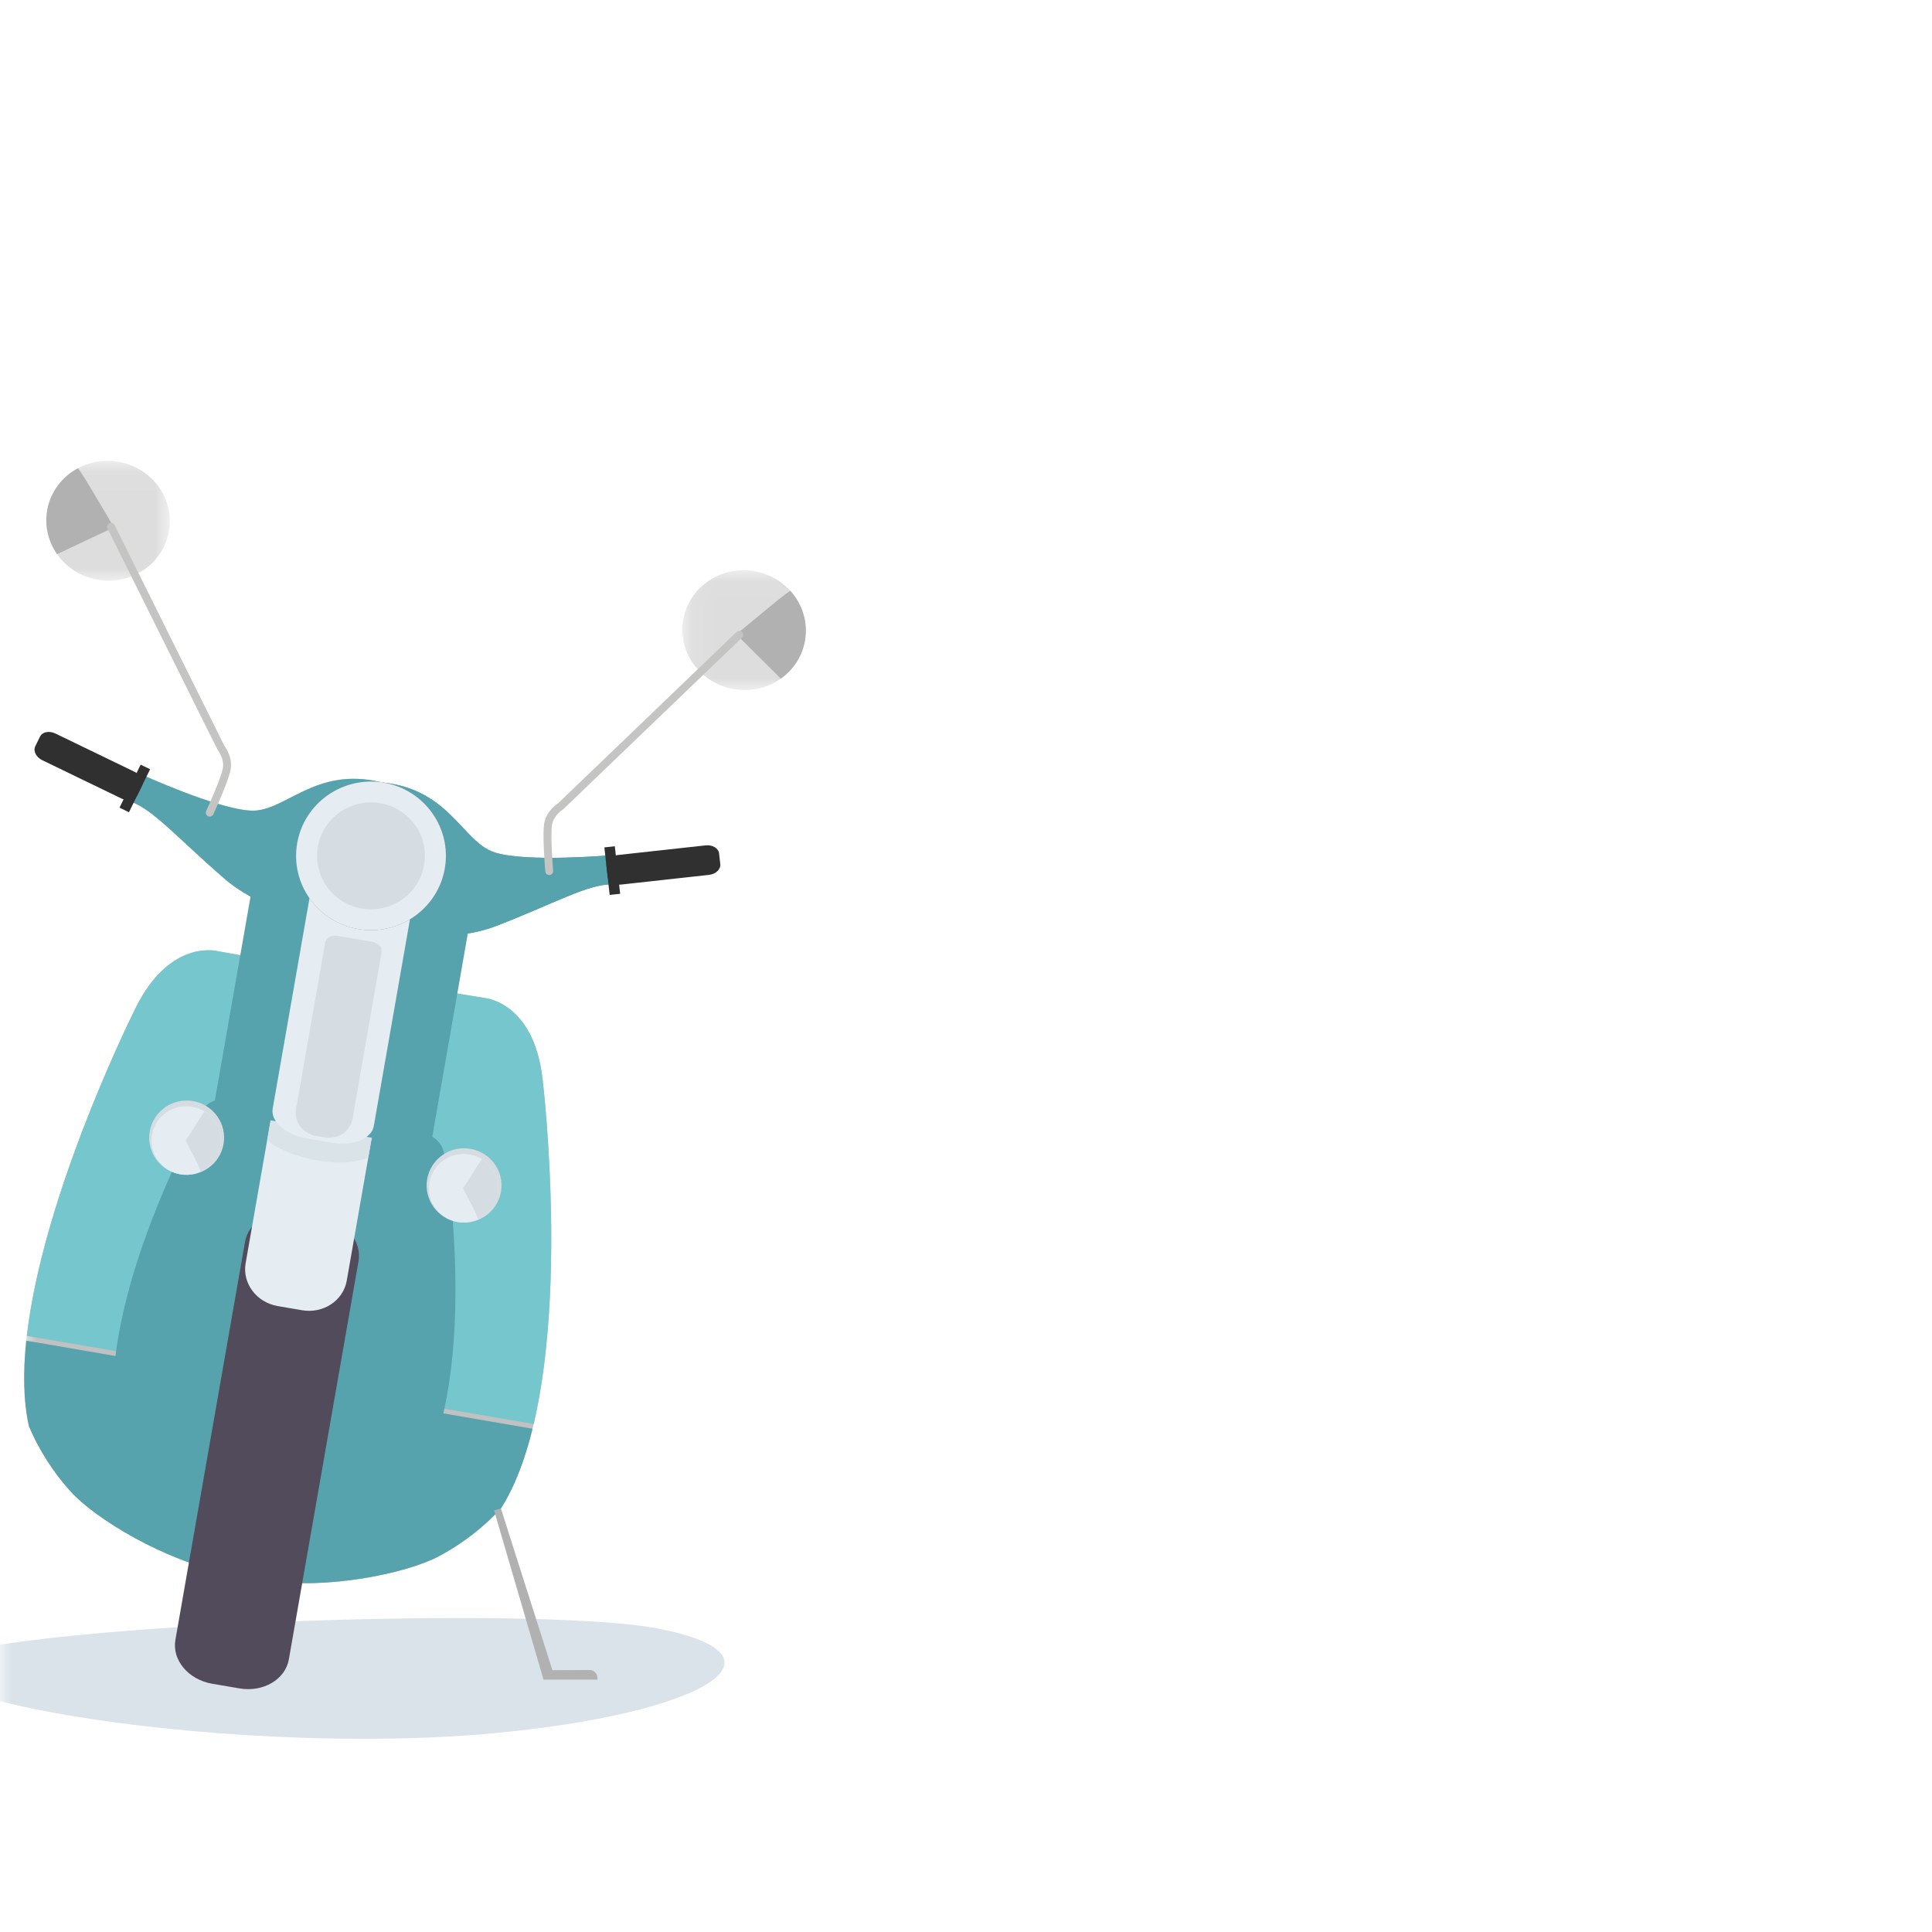 <?xml version="1.0" encoding="UTF-8"?>
<svg width="80px" height="80px" viewBox="0 0 80 80" version="1.1" xmlns="http://www.w3.org/2000/svg" xmlns:xlink="http://www.w3.org/1999/xlink">
    <title>Group 13 Copy 4</title>
    <defs>
        <rect id="path-1" x="0" y="0" width="80" height="80"></rect>
        <polygon id="path-3" points="0 0.066 12.318 0.066 12.318 25.833 0 25.833"></polygon>
        <polygon id="path-5" points="0.081 0.04 5.196 0.04 5.196 5.002 0.081 5.002"></polygon>
        <polygon id="path-7" points="0.001 0.056 5.116 0.056 5.116 5.017 0.001 5.017"></polygon>
    </defs>
    <g id="Desktop" stroke="none" stroke-width="1" fill="none" fill-rule="evenodd">
        <g id="Group-13-Copy-4">
            <mask id="mask-2" fill="white">
                <use xlink:href="#path-1"></use>
            </mask>
            <g id="Mask"></g>
            <g id="Group-8" mask="url(#mask-2)">
                <g transform="translate(-3, 19)">
                    <path d="M30.332,48.451 C36,49.592 32.149,51.961 23.381,52.775 C14.613,53.588 2.176,52.069 0.114,50.277 C-1.949,48.485 24.665,47.31 30.332,48.451 Z" id="Background-Shape-Copy-4" fill="#D9E3E9"></path>
                    <g id="Group-90" stroke-width="1" fill="none" transform="translate(4, 0)">
                        <g id="Group-3" transform="translate(0, 20.278)">
                            <mask id="mask-4" fill="white">
                                <use xlink:href="#path-3"></use>
                            </mask>
                            <g id="Clip-2"></g>
                            <path d="M1.919,22.476 C2.956,23.626 5.842,25.354 8.305,25.833 L12.318,0.882 L8.006,0.103 C8.006,0.103 6.051,-0.42 4.622,2.446 C3.975,3.744 -1.05,14.211 0.198,19.784 C0.616,20.759 1.191,21.668 1.919,22.476" id="Fill-1" fill="#C1C1C1" mask="url(#mask-4)"></path>
                        </g>
                        <path d="M9.618,37.952 L12.318,21.16 L8.006,20.382 C8.006,20.382 6.051,19.858 4.622,22.724 C4.102,23.767 0.757,30.729 0.109,36.316 L9.618,37.952 Z" id="Fill-4" fill="#76C6CD"></path>
                        <path d="M8.384,27.576 C8.384,27.576 7.422,26.659 6.591,28.485 C5.76,30.311 1.179,39.697 5.519,43.738 C5.649,43.858 8.047,45.727 8.206,45.802 L10.377,28.145 L8.384,27.576 Z" id="Fill-6" fill="#56A2AD"></path>
                        <path d="M0.087,36.514 C-0.049,37.807 -0.035,39.02 0.198,40.062 C0.616,41.038 1.191,41.946 1.919,42.754 C2.956,43.904 5.842,45.632 8.305,46.111 L9.586,38.148 L0.087,36.514 Z" id="Fill-8" fill="#56A2AD"></path>
                        <path d="M17.207,45.424 C15.84,46.161 12.535,46.824 10.054,46.452 L14.75,21.619 L19.075,22.326 C19.075,22.326 21.094,22.487 21.465,25.662 C21.634,27.1 22.81,38.635 19.742,43.465 C19.017,44.244 18.167,44.907 17.207,45.424" id="Fill-10" fill="#C1C1C1"></path>
                        <path d="M11.59,38.331 L14.75,21.619 L19.075,22.326 C19.075,22.326 21.094,22.487 21.465,25.662 C21.601,26.818 22.386,34.491 21.098,39.967 L11.59,38.331 Z" id="Fill-12" fill="#76C6CD"></path>
                        <path d="M16.276,28.974 C16.276,28.974 17.493,28.432 17.655,30.429 C17.817,32.426 18.942,42.794 13.484,45.148 C13.32,45.219 10.428,46.177 10.252,46.194 L14.205,28.844 L16.276,28.974 Z" id="Fill-14" fill="#56A2AD"></path>
                        <path d="M21.052,40.161 C20.741,41.424 20.315,42.561 19.742,43.464 C19.017,44.244 18.167,44.907 17.207,45.424 C15.84,46.161 12.535,46.824 10.054,46.452 L11.553,38.527 L21.052,40.161 Z" id="Fill-16" fill="#56A2AD"></path>
                        <path d="M8.586,26.524 C8.586,26.524 7.434,26.31 7.208,27.368 C6.982,28.426 6.881,39.751 6.881,39.751 C6.881,39.751 6.848,41.722 7.9,41.769 L10.509,26.855 L8.586,26.524 Z" id="Fill-18" fill="#56A2AD"></path>
                        <path d="M16.374,27.864 C16.374,27.864 17.532,28.047 17.386,29.119 C17.239,30.19 13.487,40.888 13.487,40.888 C13.487,40.888 12.849,42.754 11.842,42.447 L14.451,27.533 L16.374,27.864 Z" id="Fill-20" fill="#56A2AD"></path>
                        <polygon id="Fill-22" fill="#A8A7A1" points="8.542 43.141 7.686 42.994 8.477 38.471 9.333 38.619"></polygon>
                        <polygon id="Fill-24" fill="#A8A7A1" points="11.628 43.672 10.772 43.525 11.563 39.002 12.419 39.15"></polygon>
                        <path d="M10.961,49.711 C10.815,50.544 9.898,51.083 8.913,50.913 L7.782,50.719 C6.797,50.549 6.117,49.736 6.263,48.903 L9.147,32.415 C9.293,31.582 10.21,31.043 11.195,31.213 L12.326,31.407 C13.311,31.577 13.991,32.39 13.845,33.223 L10.961,49.711 Z" id="Fill-26" fill="#514B5B"></path>
                        <path d="M15.529,26.77 C15.443,27.26 15.206,27.759 13.464,27.459 L11.464,27.115 C9.722,26.816 9.773,26.218 9.859,25.728 L10.161,15.992 C10.247,15.502 11.728,15.348 13.47,15.648 L15.47,15.992 C17.212,16.292 18.555,16.932 18.469,17.422 L15.529,26.77 Z" id="Fill-28" fill="#A7170D"></path>
                        <path d="M24.349,16.408 C24.349,16.408 20.808,16.724 19.481,16.297 C18.155,15.871 17.637,13.698 14.857,13.402 L13.797,19.463 C13.797,19.463 17.164,20.27 19.577,19.332 C21.99,18.395 23.317,17.619 24.332,17.619 L24.349,16.408 Z" id="Fill-30" fill="#56A2AD"></path>
                        <path d="M24.349,16.408 C24.349,16.408 20.808,16.724 19.481,16.297 C18.155,15.871 17.637,13.698 14.857,13.402 L13.797,19.463 C13.797,19.463 17.164,20.27 19.577,19.332 C21.99,18.395 23.317,17.619 24.332,17.619 L24.349,16.408 Z" id="Fill-32" fill="#56A2AD"></path>
                        <path d="M28.825,16.781 C28.849,16.996 28.64,17.196 28.357,17.227 L24.715,17.628 C24.432,17.659 24.184,17.51 24.16,17.294 L24.11,16.852 C24.086,16.636 24.296,16.437 24.578,16.405 L28.22,16.005 C28.503,15.974 28.751,16.123 28.776,16.339 L28.825,16.781 Z" id="Fill-34" fill="#313030"></path>
                        <polygon id="Fill-36" fill="#313030" points="24.679 18.01 24.245 18.057 24.025 16.089 24.458 16.041"></polygon>
                        <path d="M4.801,13.045 C4.801,13.045 8.029,14.526 9.423,14.567 C10.816,14.608 12.042,12.735 14.76,13.385 L13.7,19.447 C13.7,19.447 10.255,19.081 8.302,17.392 C6.348,15.704 5.362,14.53 4.406,14.191 L4.801,13.045 Z" id="Fill-38" fill="#C4C4C3"></path>
                        <path d="M4.801,13.045 C4.801,13.045 8.029,14.526 9.423,14.567 C10.816,14.608 12.042,12.735 14.76,13.385 L13.7,19.447 C13.7,19.447 10.255,19.081 8.302,17.392 C6.348,15.704 5.362,14.53 4.406,14.191 L4.801,13.045 Z" id="Fill-40" fill="#56A2AD"></path>
                        <path d="M0.461,11.901 C0.365,12.096 0.494,12.354 0.75,12.478 L4.043,14.071 C4.298,14.195 4.583,14.138 4.679,13.943 L4.876,13.543 C4.972,13.348 4.842,13.09 4.587,12.966 L1.294,11.373 C1.038,11.249 0.753,11.306 0.657,11.501 L0.461,11.901 Z" id="Fill-42" fill="#313030"></path>
                        <polygon id="Fill-44" fill="#313030" points="3.948 14.443 4.34 14.633 5.216 12.853 4.824 12.663"></polygon>
                        <path d="M13.358,34.03 C13.214,34.857 12.384,35.405 11.506,35.254 L10.498,35.081 C9.621,34.93 9.026,34.136 9.171,33.309 L12.034,16.944 C12.179,16.117 13.008,15.568 13.885,15.719 L14.894,15.893 C15.772,16.044 16.366,16.837 16.221,17.664 L13.358,34.03 Z" id="Fill-46" fill="#E5EDF3"></path>
                        <path d="M14.251,28.926 L16.221,17.664 C16.366,16.837 15.772,16.044 14.894,15.893 L13.885,15.719 C13.008,15.568 12.179,16.117 12.034,16.944 L10.065,28.198 C10.707,28.851 13.047,29.478 14.251,28.926" id="Fill-48" fill="#DAE3E8"></path>
                        <path d="M16.819,28.529 L18.646,18.081 C18.791,17.254 17.38,16.321 15.494,15.996 L13.329,15.624 C11.443,15.299 9.797,15.707 9.653,16.534 L7.825,26.981 L16.819,28.529 Z" id="Fill-50" fill="#56A2AD"></path>
                        <path d="M8.258,28.373 C8.111,29.21 7.308,29.771 6.464,29.626 C5.62,29.481 5.054,28.684 5.201,27.847 C5.347,27.01 6.15,26.449 6.995,26.594 C7.839,26.74 8.404,27.536 8.258,28.373" id="Fill-52" fill="#D5DDE2"></path>
                        <path d="M8.121,28.469 C7.985,29.242 7.244,29.76 6.464,29.626 C5.685,29.492 5.162,28.757 5.298,27.984 C5.433,27.21 6.175,26.693 6.954,26.827 C7.733,26.961 8.256,27.696 8.121,28.469" id="Fill-54" fill="#E5EDF3"></path>
                        <path d="M7.314,29.513 C7.724,29.323 8.037,28.945 8.121,28.469 C8.223,27.884 7.948,27.32 7.469,27.023 C7.225,27.356 6.933,27.892 6.683,28.222 C6.917,28.707 7.128,29.007 7.314,29.513" id="Fill-56" fill="#D5DDE2"></path>
                        <path d="M19.745,30.349 C19.598,31.186 18.795,31.747 17.951,31.602 C17.107,31.457 16.541,30.66 16.688,29.823 C16.834,28.986 17.637,28.425 18.481,28.571 C19.326,28.716 19.891,29.512 19.745,30.349" id="Fill-58" fill="#D5DDE2"></path>
                        <path d="M19.607,30.445 C19.472,31.218 18.73,31.736 17.951,31.602 C17.171,31.468 16.649,30.733 16.785,29.96 C16.92,29.187 17.661,28.669 18.441,28.803 C19.22,28.937 19.743,29.672 19.607,30.445" id="Fill-60" fill="#E5EDF3"></path>
                        <path d="M18.801,31.489 C19.211,31.299 19.524,30.921 19.607,30.445 C19.71,29.86 19.434,29.296 18.956,28.999 C18.712,29.333 18.42,29.868 18.17,30.198 C18.403,30.683 18.615,30.983 18.801,31.489" id="Fill-62" fill="#D5DDE2"></path>
                        <path d="M14.478,27.629 C14.385,28.159 13.598,28.467 12.72,28.316 L11.712,28.143 C10.834,27.992 10.198,27.439 10.291,26.908 L12.128,16.407 C12.221,15.876 13.008,15.568 13.886,15.719 L14.894,15.893 C15.772,16.044 16.408,16.597 16.315,17.127 L14.478,27.629 Z" id="Fill-64" fill="#E5EDF3"></path>
                        <path d="M17.418,16.965 C17.125,18.638 15.519,19.76 13.832,19.47 C12.144,19.179 11.013,17.587 11.306,15.913 C11.599,14.239 13.204,13.118 14.892,13.408 C16.58,13.698 17.711,15.291 17.418,16.965" id="Fill-66" fill="#878888"></path>
                        <path d="M17.418,16.965 C17.125,18.638 15.519,19.76 13.832,19.47 C12.144,19.179 11.013,17.587 11.306,15.913 C11.599,14.239 13.204,13.118 14.892,13.408 C16.58,13.698 17.711,15.291 17.418,16.965" id="Fill-68" fill="#E5EDF3"></path>
                        <path d="M16.562,16.817 C16.351,18.022 15.195,18.83 13.98,18.621 C12.765,18.412 11.951,17.265 12.162,16.06 C12.372,14.855 13.528,14.048 14.743,14.257 C15.959,14.466 16.773,15.612 16.562,16.817" id="Fill-70" fill="#D5DDE2"></path>
                        <g id="Group-74" transform="translate(27.173, 4.573)">
                            <mask id="mask-6" fill="white">
                                <use xlink:href="#path-5"></use>
                            </mask>
                            <g id="Clip-73"></g>
                            <path d="M5.16,2.955 C4.924,4.304 3.604,5.203 2.212,4.963 C0.819,4.724 -0.118,3.436 0.118,2.087 C0.354,0.739 1.674,-0.161 3.066,0.079 C4.458,0.318 5.396,1.606 5.16,2.955" id="Fill-72" fill="#DDDDDD" mask="url(#mask-6)"></path>
                        </g>
                        <path d="M31.33,9.101 C31.844,8.737 32.218,8.187 32.333,7.528 C32.468,6.758 32.22,6.009 31.723,5.462 C31.303,5.733 29.909,6.938 29.486,7.265 C29.841,7.622 31.026,8.792 31.33,9.101" id="Fill-75" fill="#B1B1B1"></path>
                        <path d="M21.714,17.231 C21.643,17.218 21.586,17.16 21.579,17.085 C21.574,17.023 21.451,15.576 21.535,15.093 C21.62,14.61 22.02,14.321 22.109,14.263 L29.498,7.17 C29.563,7.108 29.666,7.109 29.729,7.174 C29.792,7.238 29.79,7.341 29.725,7.403 L22.325,14.507 C22.316,14.515 22.307,14.522 22.297,14.528 C22.293,14.53 21.925,14.762 21.858,15.149 C21.78,15.59 21.904,17.043 21.905,17.057 C21.913,17.146 21.846,17.225 21.756,17.233 C21.742,17.234 21.727,17.233 21.714,17.231" id="Fill-77" fill="#C4C4C3"></path>
                        <g id="Group-81" transform="translate(0.917, 0.027)">
                            <mask id="mask-8" fill="white">
                                <use xlink:href="#path-7"></use>
                            </mask>
                            <g id="Clip-80"></g>
                            <path d="M0.037,2.103 C-0.199,3.451 0.739,4.739 2.131,4.979 C3.523,5.218 4.843,4.319 5.079,2.97 C5.315,1.621 4.378,0.334 2.985,0.094 C1.593,-0.145 0.273,0.754 0.037,2.103" id="Fill-79" fill="#DDDDDD" mask="url(#mask-8)"></path>
                        </g>
                        <path d="M1.364,3.946 C1.003,3.431 0.839,2.788 0.954,2.13 C1.088,1.36 1.577,0.737 2.23,0.388 C2.533,0.783 3.436,2.384 3.724,2.833 C3.269,3.051 1.755,3.756 1.364,3.946" id="Fill-82" fill="#B1B1B1"></path>
                        <path d="M7.657,14.812 C7.728,14.825 7.802,14.788 7.833,14.72 C7.859,14.664 8.466,13.342 8.551,12.86 C8.635,12.376 8.357,11.971 8.293,11.886 L3.745,2.74 C3.705,2.659 3.607,2.626 3.526,2.666 C3.445,2.705 3.412,2.803 3.451,2.883 L8.007,12.043 C8.012,12.054 8.019,12.064 8.026,12.073 C8.028,12.076 8.296,12.418 8.229,12.804 C8.152,13.246 7.542,14.572 7.536,14.585 C7.498,14.667 7.535,14.763 7.617,14.8 C7.63,14.806 7.643,14.81 7.657,14.812" id="Fill-84" fill="#C4C4C3"></path>
                        <path d="M13.636,27.103 L14.795,20.475 C14.897,20.026 14.279,19.975 14.279,19.975 L13.904,19.908 L13.904,19.91 L13.489,19.839 L13.489,19.837 L13.113,19.774 C13.113,19.774 12.514,19.616 12.457,20.073 L11.298,26.701 C11.298,26.701 10.965,27.678 11.988,28.016 L11.988,28.016 L11.99,28.016 C12.011,28.023 12.032,28.031 12.054,28.037 L12.056,28.028 L12.471,28.099 L12.469,28.108 C12.493,28.11 12.515,28.11 12.538,28.111 L12.539,28.111 L12.539,28.111 C13.617,28.134 13.636,27.103 13.636,27.103" id="Fill-86" fill="#D5DDE2"></path>
                        <path d="M19.742,43.464 L21.874,50.158 L23.41,50.152 C23.591,50.151 23.738,50.296 23.738,50.475 L23.738,50.548 L21.506,50.548 L19.459,43.544 L19.742,43.464 Z" id="Fill-88" fill="#B1B1B1"></path>
                    </g>
                </g>
            </g>
        </g>
    </g>
</svg>